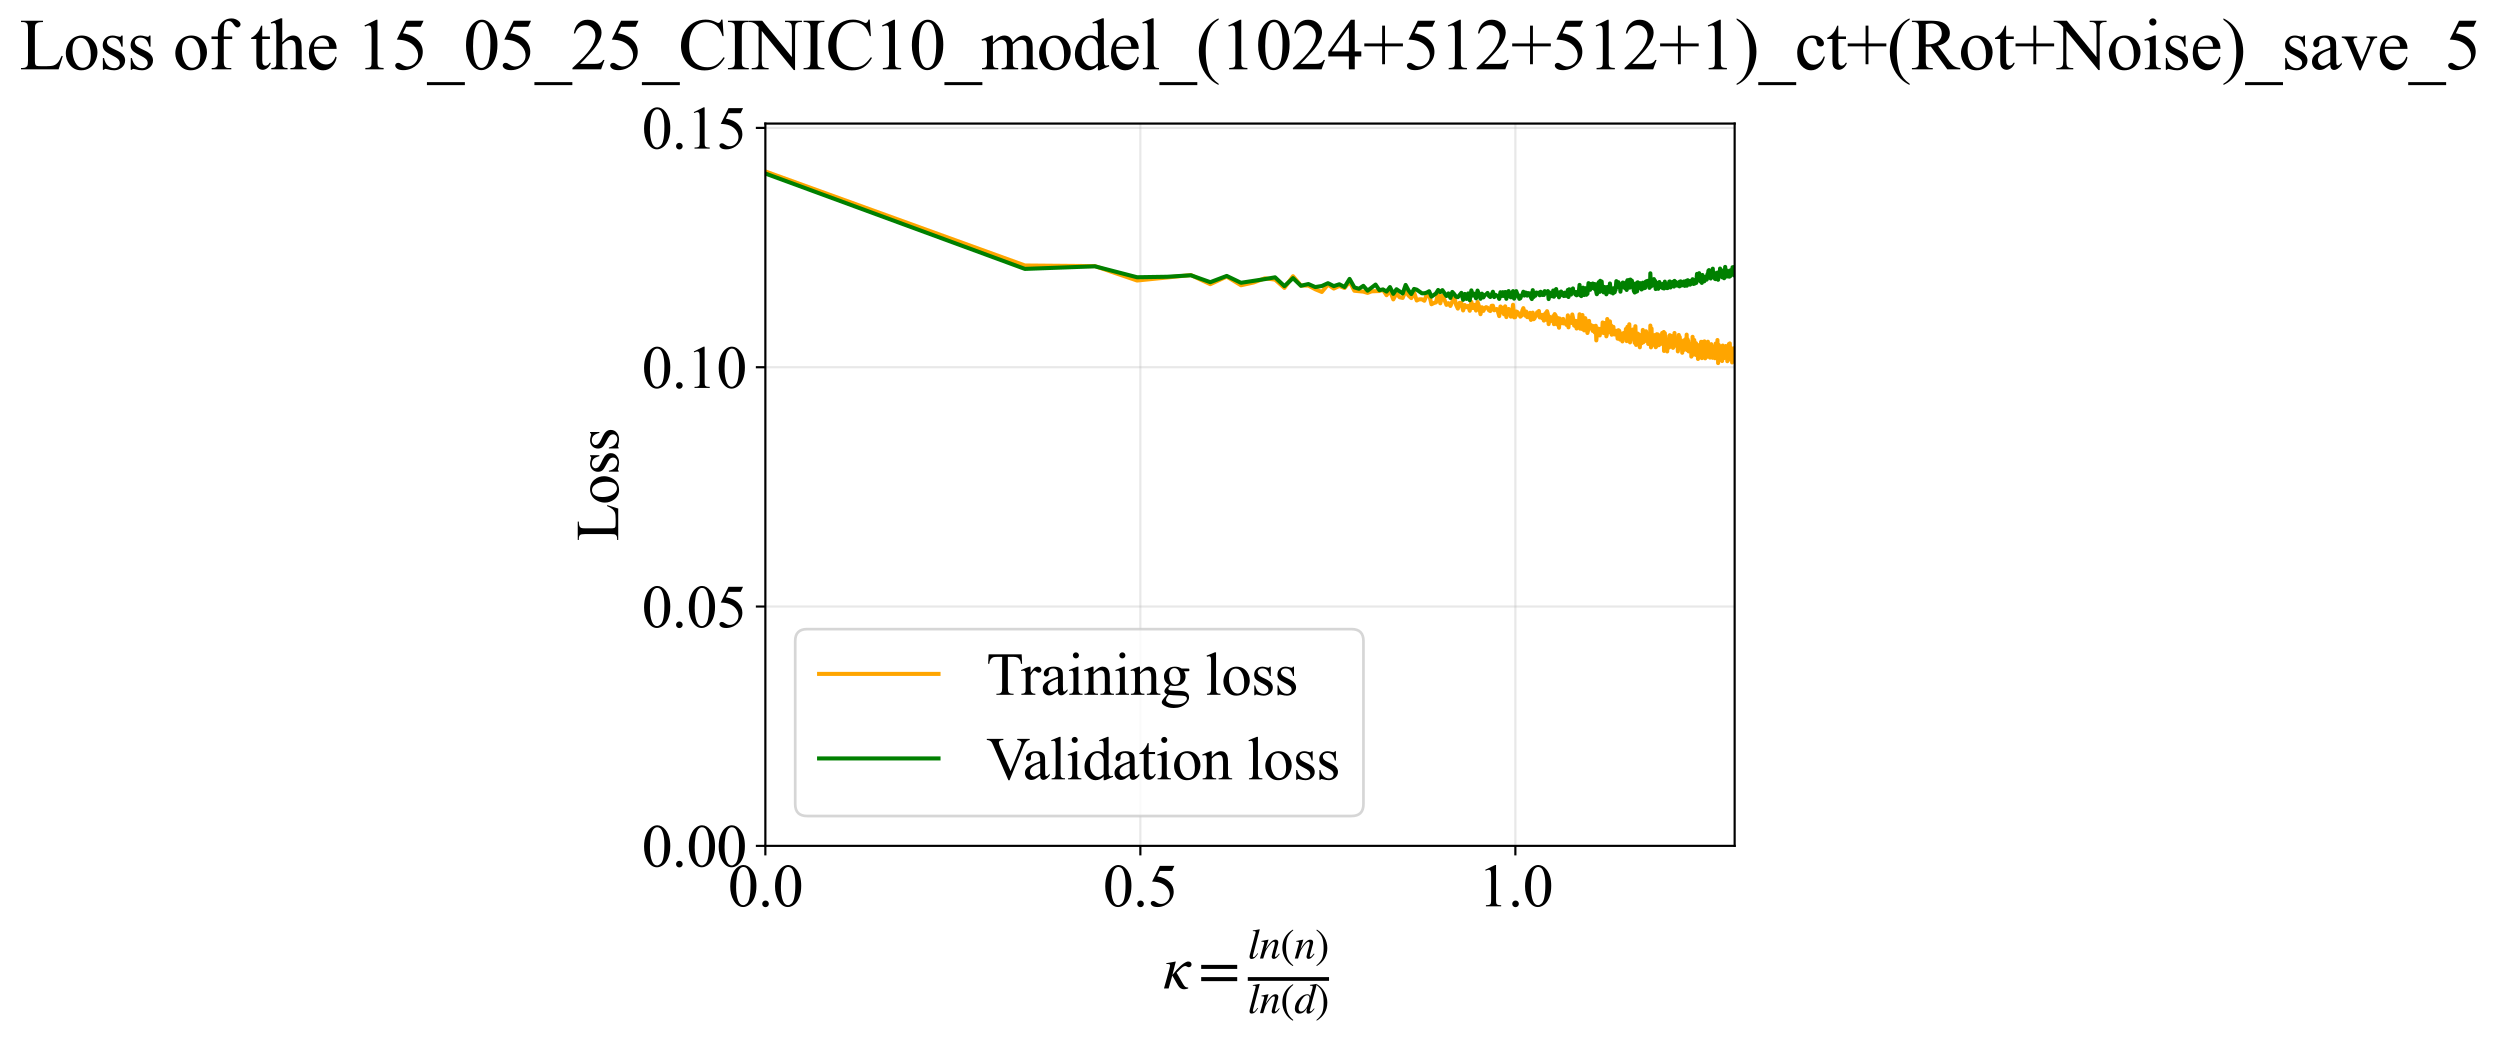 <?xml version="1.0" encoding="utf-8" standalone="no"?>
<!DOCTYPE svg PUBLIC "-//W3C//DTD SVG 1.1//EN"
  "http://www.w3.org/Graphics/SVG/1.1/DTD/svg11.dtd">
<svg xmlns:xlink="http://www.w3.org/1999/xlink" width="921.075pt" height="383.266pt" viewBox="0 0 921.075 383.266" xmlns="http://www.w3.org/2000/svg" version="1.1">
 <defs>
  <style type="text/css">*{stroke-linejoin: round; stroke-linecap: butt}</style>
 </defs>
 <g id="figure_1">
  <g id="patch_1">
   <path d="M 0 383.266 
L 921.075 383.266 
L 921.075 0 
L 0 0 
z
" style="fill: #ffffff"/>
  </g>
  <g id="axes_1">
   <g id="patch_2">
    <path d="M 281.978 311.644 
L 639.097 311.644 
L 639.097 45.532 
L 281.978 45.532 
z
" style="fill: #ffffff"/>
   </g>
   <g id="matplotlib.axis_1">
    <g id="xtick_1">
     <g id="line2d_1">
      <path d="M 281.978 311.644 
L 281.978 45.532 
" clip-path="url(#p8c41b20740)" style="fill: none; stroke: #b0b0b0; stroke-opacity: 0.3; stroke-width: 0.8; stroke-linecap: square"/>
     </g>
     <g id="line2d_2">
      <defs>
       <path id="mf46ee78bbe" d="M 0 0 
L 0 3.5 
" style="stroke: #000000; stroke-width: 0.8"/>
      </defs>
      <g>
       <use xlink:href="#mf46ee78bbe" x="281.978" y="311.644" style="stroke: #000000; stroke-width: 0.8"/>
      </g>
     </g>
     <g id="text_1">
      <!-- 0.0 -->
      <g transform="translate(268.228 333.92) scale(0.22 -0.22)">
       <defs>
        <path id="TimesNewRomanPSMT-30" d="M 231 2094 
Q 231 2819 450 3342 
Q 669 3866 1031 4122 
Q 1313 4325 1613 4325 
Q 2100 4325 2488 3828 
Q 2972 3213 2972 2159 
Q 2972 1422 2759 906 
Q 2547 391 2217 158 
Q 1888 -75 1581 -75 
Q 975 -75 572 641 
Q 231 1244 231 2094 
z
M 844 2016 
Q 844 1141 1059 588 
Q 1238 122 1591 122 
Q 1759 122 1940 273 
Q 2122 425 2216 781 
Q 2359 1319 2359 2297 
Q 2359 3022 2209 3506 
Q 2097 3866 1919 4016 
Q 1791 4119 1609 4119 
Q 1397 4119 1231 3928 
Q 1006 3669 925 3112 
Q 844 2556 844 2016 
z
" transform="scale(0.016)"/>
        <path id="TimesNewRomanPSMT-2e" d="M 800 606 
Q 947 606 1047 504 
Q 1147 403 1147 259 
Q 1147 116 1045 14 
Q 944 -88 800 -88 
Q 656 -88 554 14 
Q 453 116 453 259 
Q 453 406 554 506 
Q 656 606 800 606 
z
" transform="scale(0.016)"/>
       </defs>
       <use xlink:href="#TimesNewRomanPSMT-30"/>
       <use xlink:href="#TimesNewRomanPSMT-2e" transform="translate(50 0)"/>
       <use xlink:href="#TimesNewRomanPSMT-30" transform="translate(75 0)"/>
      </g>
     </g>
    </g>
    <g id="xtick_2">
     <g id="line2d_3">
      <path d="M 420.142 311.644 
L 420.142 45.532 
" clip-path="url(#p8c41b20740)" style="fill: none; stroke: #b0b0b0; stroke-opacity: 0.3; stroke-width: 0.8; stroke-linecap: square"/>
     </g>
     <g id="line2d_4">
      <g>
       <use xlink:href="#mf46ee78bbe" x="420.142" y="311.644" style="stroke: #000000; stroke-width: 0.8"/>
      </g>
     </g>
     <g id="text_2">
      <!-- 0.5 -->
      <g transform="translate(406.392 333.92) scale(0.22 -0.22)">
       <defs>
        <path id="TimesNewRomanPSMT-35" d="M 2778 4238 
L 2534 3706 
L 1259 3706 
L 981 3138 
Q 1809 3016 2294 2522 
Q 2709 2097 2709 1522 
Q 2709 1188 2573 903 
Q 2438 619 2231 419 
Q 2025 219 1772 97 
Q 1413 -75 1034 -75 
Q 653 -75 479 54 
Q 306 184 306 341 
Q 306 428 378 495 
Q 450 563 559 563 
Q 641 563 702 538 
Q 763 513 909 409 
Q 1144 247 1384 247 
Q 1750 247 2026 523 
Q 2303 800 2303 1197 
Q 2303 1581 2056 1914 
Q 1809 2247 1375 2428 
Q 1034 2569 447 2591 
L 1259 4238 
L 2778 4238 
z
" transform="scale(0.016)"/>
       </defs>
       <use xlink:href="#TimesNewRomanPSMT-30"/>
       <use xlink:href="#TimesNewRomanPSMT-2e" transform="translate(50 0)"/>
       <use xlink:href="#TimesNewRomanPSMT-35" transform="translate(75 0)"/>
      </g>
     </g>
    </g>
    <g id="xtick_3">
     <g id="line2d_5">
      <path d="M 558.307 311.644 
L 558.307 45.532 
" clip-path="url(#p8c41b20740)" style="fill: none; stroke: #b0b0b0; stroke-opacity: 0.3; stroke-width: 0.8; stroke-linecap: square"/>
     </g>
     <g id="line2d_6">
      <g>
       <use xlink:href="#mf46ee78bbe" x="558.307" y="311.644" style="stroke: #000000; stroke-width: 0.8"/>
      </g>
     </g>
     <g id="text_3">
      <!-- 1.0 -->
      <g transform="translate(544.557 333.92) scale(0.22 -0.22)">
       <defs>
        <path id="TimesNewRomanPSMT-31" d="M 750 3822 
L 1781 4325 
L 1884 4325 
L 1884 747 
Q 1884 391 1914 303 
Q 1944 216 2037 169 
Q 2131 122 2419 116 
L 2419 0 
L 825 0 
L 825 116 
Q 1125 122 1212 167 
Q 1300 213 1334 289 
Q 1369 366 1369 747 
L 1369 3034 
Q 1369 3497 1338 3628 
Q 1316 3728 1258 3775 
Q 1200 3822 1119 3822 
Q 1003 3822 797 3725 
L 750 3822 
z
" transform="scale(0.016)"/>
       </defs>
       <use xlink:href="#TimesNewRomanPSMT-31"/>
       <use xlink:href="#TimesNewRomanPSMT-2e" transform="translate(50 0)"/>
       <use xlink:href="#TimesNewRomanPSMT-30" transform="translate(75 0)"/>
      </g>
     </g>
    </g>
    <g id="text_4">
     <!-- $\kappa  = \frac{ln(n)}{ln(d)}$ -->
     <g transform="translate(428.527 364.186) scale(0.22 -0.22)">
      <defs>
       <path id="STIXGeneral-Italic-3ba" d="M 979 1440 
L 998 1446 
Q 1850 2541 2464 2790 
Q 2547 2822 2630 2822 
Q 2797 2822 2886 2736 
Q 2976 2650 2976 2522 
Q 2976 2387 2893 2307 
Q 2810 2227 2682 2227 
Q 2605 2227 2502 2288 
Q 2400 2349 2336 2349 
Q 2170 2349 1990 2205 
Q 1811 2061 1414 1645 
L 2042 544 
Q 2202 262 2310 182 
Q 2419 102 2624 102 
L 2624 0 
Q 2374 -83 2182 -83 
Q 1786 -83 1555 326 
L 960 1350 
L 576 0 
L 90 0 
L 640 1978 
Q 730 2317 730 2406 
Q 730 2560 518 2560 
L 339 2560 
L 339 2650 
Q 678 2694 1306 2822 
L 1325 2803 
L 979 1440 
z
" transform="scale(0.016)"/>
       <path id="STIXGeneral-Regular-3d" d="M 4077 2048 
L 307 2048 
L 307 2470 
L 4077 2470 
L 4077 2048 
z
M 4077 768 
L 307 768 
L 307 1190 
L 4077 1190 
L 4077 768 
z
" transform="scale(0.016)"/>
       <path id="STIXGeneral-Italic-6c" d="M 1786 4339 
L 806 595 
Q 755 410 755 320 
Q 755 205 864 205 
Q 1037 205 1293 570 
L 1453 794 
L 1542 730 
Q 1254 275 1046 102 
Q 838 -70 576 -70 
Q 262 -70 262 288 
Q 262 397 288 480 
L 1165 3834 
Q 1184 3898 1184 3955 
Q 1184 4096 870 4096 
L 755 4096 
L 755 4198 
Q 1203 4250 1747 4371 
L 1786 4339 
z
" transform="scale(0.016)"/>
       <path id="STIXGeneral-Italic-6e" d="M 2944 749 
L 3034 666 
Q 2707 218 2534 80 
Q 2362 -58 2138 -58 
Q 2010 -58 1923 28 
Q 1837 115 1837 288 
Q 1837 390 1939 768 
L 2221 1805 
Q 2310 2150 2310 2310 
Q 2310 2496 2157 2496 
Q 1971 2496 1750 2275 
Q 1530 2054 1210 1587 
Q 998 1274 899 1024 
Q 800 774 570 0 
L 90 0 
L 704 2240 
Q 717 2304 717 2349 
Q 717 2445 630 2480 
Q 544 2515 301 2522 
L 301 2624 
Q 550 2675 857 2729 
Q 1165 2784 1338 2822 
L 1363 2810 
L 934 1414 
Q 1408 2170 1753 2496 
Q 2099 2822 2413 2822 
Q 2611 2822 2720 2716 
Q 2829 2611 2829 2432 
Q 2829 2272 2765 2048 
L 2406 749 
Q 2317 429 2317 358 
Q 2317 243 2419 243 
Q 2541 243 2810 582 
Q 2854 634 2944 749 
z
" transform="scale(0.016)"/>
       <path id="STIXGeneral-Regular-28" d="M 1946 -1030 
L 1869 -1133 
Q 1126 -710 716 32 
Q 307 774 307 1613 
Q 307 3386 1888 4326 
L 1946 4224 
Q 1293 3667 1075 3126 
Q 858 2586 858 1632 
Q 858 685 1082 96 
Q 1306 -493 1946 -1030 
z
" transform="scale(0.016)"/>
       <path id="STIXGeneral-Regular-29" d="M 186 4224 
L 262 4326 
Q 992 3891 1408 3148 
Q 1824 2406 1824 1581 
Q 1824 -166 243 -1133 
L 186 -1030 
Q 845 -486 1059 54 
Q 1274 595 1274 1562 
Q 1274 2534 1059 3120 
Q 845 3706 186 4224 
z
" transform="scale(0.016)"/>
       <path id="STIXGeneral-Italic-64" d="M 3334 4371 
L 3373 4333 
L 3123 3360 
L 2739 1958 
Q 2323 429 2323 384 
Q 2323 256 2438 256 
Q 2522 256 2614 336 
Q 2707 416 2963 710 
L 3040 646 
Q 2547 -83 2099 -83 
Q 1978 -83 1907 -6 
Q 1837 70 1837 205 
Q 1837 397 1920 774 
Q 1645 307 1379 118 
Q 1114 -70 781 -70 
Q 461 -70 278 125 
Q 96 320 96 678 
Q 96 1440 713 2131 
Q 1331 2822 1965 2822 
Q 2163 2822 2256 2732 
Q 2349 2643 2381 2451 
L 2387 2451 
L 2675 3494 
Q 2765 3808 2765 3949 
Q 2765 4051 2694 4076 
Q 2624 4102 2355 4115 
L 2355 4224 
Q 2848 4269 3334 4371 
z
M 2278 2310 
Q 2278 2477 2185 2576 
Q 2093 2675 1978 2675 
Q 1677 2675 1395 2381 
Q 1075 2042 864 1571 
Q 653 1101 653 704 
Q 653 486 752 361 
Q 851 237 1024 237 
Q 1312 237 1606 550 
Q 1901 864 2089 1350 
Q 2278 1837 2278 2310 
z
" transform="scale(0.016)"/>
      </defs>
      <use xlink:href="#STIXGeneral-Italic-3ba" transform="translate(0 0.003)"/>
      <use xlink:href="#STIXGeneral-Regular-3d" transform="translate(58.84 0.003)"/>
      <use xlink:href="#STIXGeneral-Italic-6c" transform="translate(141.78 50.192) scale(0.7)"/>
      <use xlink:href="#STIXGeneral-Italic-6e" transform="translate(161.24 50.192) scale(0.7)"/>
      <use xlink:href="#STIXGeneral-Regular-28" transform="translate(196.24 50.192) scale(0.7)"/>
      <use xlink:href="#STIXGeneral-Italic-6e" transform="translate(219.55 50.192) scale(0.7)"/>
      <use xlink:href="#STIXGeneral-Regular-29" transform="translate(254.55 50.192) scale(0.7)"/>
      <use xlink:href="#STIXGeneral-Italic-6c" transform="translate(141.78 -41.258) scale(0.7)"/>
      <use xlink:href="#STIXGeneral-Italic-6e" transform="translate(161.24 -41.258) scale(0.7)"/>
      <use xlink:href="#STIXGeneral-Regular-28" transform="translate(196.24 -41.258) scale(0.7)"/>
      <use xlink:href="#STIXGeneral-Italic-64" transform="translate(219.55 -41.258) scale(0.7)"/>
      <use xlink:href="#STIXGeneral-Regular-29" transform="translate(254.55 -41.258) scale(0.7)"/>
      <path d="M 141.78 12.8 
L 141.78 19.05 
L 277.86 19.05 
L 277.86 12.8 
L 141.78 12.8 
z
"/>
     </g>
    </g>
   </g>
   <g id="matplotlib.axis_2">
    <g id="ytick_1">
     <g id="line2d_7">
      <path d="M 281.978 311.644 
L 639.097 311.644 
" clip-path="url(#p8c41b20740)" style="fill: none; stroke: #b0b0b0; stroke-opacity: 0.3; stroke-width: 0.8; stroke-linecap: square"/>
     </g>
     <g id="line2d_8">
      <defs>
       <path id="m750716fde3" d="M 0 0 
L -3.5 0 
" style="stroke: #000000; stroke-width: 0.8"/>
      </defs>
      <g>
       <use xlink:href="#m750716fde3" x="281.978" y="311.644" style="stroke: #000000; stroke-width: 0.8"/>
      </g>
     </g>
     <g id="text_5">
      <!-- 0.00 -->
      <g transform="translate(236.477 319.282) scale(0.22 -0.22)">
       <use xlink:href="#TimesNewRomanPSMT-30"/>
       <use xlink:href="#TimesNewRomanPSMT-2e" transform="translate(50 0)"/>
       <use xlink:href="#TimesNewRomanPSMT-30" transform="translate(75 0)"/>
       <use xlink:href="#TimesNewRomanPSMT-30" transform="translate(125 0)"/>
      </g>
     </g>
    </g>
    <g id="ytick_2">
     <g id="line2d_9">
      <path d="M 281.978 223.47 
L 639.097 223.47 
" clip-path="url(#p8c41b20740)" style="fill: none; stroke: #b0b0b0; stroke-opacity: 0.3; stroke-width: 0.8; stroke-linecap: square"/>
     </g>
     <g id="line2d_10">
      <g>
       <use xlink:href="#m750716fde3" x="281.978" y="223.47" style="stroke: #000000; stroke-width: 0.8"/>
      </g>
     </g>
     <g id="text_6">
      <!-- 0.05 -->
      <g transform="translate(236.477 231.108) scale(0.22 -0.22)">
       <use xlink:href="#TimesNewRomanPSMT-30"/>
       <use xlink:href="#TimesNewRomanPSMT-2e" transform="translate(50 0)"/>
       <use xlink:href="#TimesNewRomanPSMT-30" transform="translate(75 0)"/>
       <use xlink:href="#TimesNewRomanPSMT-35" transform="translate(125 0)"/>
      </g>
     </g>
    </g>
    <g id="ytick_3">
     <g id="line2d_11">
      <path d="M 281.978 135.296 
L 639.097 135.296 
" clip-path="url(#p8c41b20740)" style="fill: none; stroke: #b0b0b0; stroke-opacity: 0.3; stroke-width: 0.8; stroke-linecap: square"/>
     </g>
     <g id="line2d_12">
      <g>
       <use xlink:href="#m750716fde3" x="281.978" y="135.296" style="stroke: #000000; stroke-width: 0.8"/>
      </g>
     </g>
     <g id="text_7">
      <!-- 0.10 -->
      <g transform="translate(236.477 142.935) scale(0.22 -0.22)">
       <use xlink:href="#TimesNewRomanPSMT-30"/>
       <use xlink:href="#TimesNewRomanPSMT-2e" transform="translate(50 0)"/>
       <use xlink:href="#TimesNewRomanPSMT-31" transform="translate(75 0)"/>
       <use xlink:href="#TimesNewRomanPSMT-30" transform="translate(125 0)"/>
      </g>
     </g>
    </g>
    <g id="ytick_4">
     <g id="line2d_13">
      <path d="M 281.978 47.123 
L 639.097 47.123 
" clip-path="url(#p8c41b20740)" style="fill: none; stroke: #b0b0b0; stroke-opacity: 0.3; stroke-width: 0.8; stroke-linecap: square"/>
     </g>
     <g id="line2d_14">
      <g>
       <use xlink:href="#m750716fde3" x="281.978" y="47.123" style="stroke: #000000; stroke-width: 0.8"/>
      </g>
     </g>
     <g id="text_8">
      <!-- 0.15 -->
      <g transform="translate(236.477 54.761) scale(0.22 -0.22)">
       <use xlink:href="#TimesNewRomanPSMT-30"/>
       <use xlink:href="#TimesNewRomanPSMT-2e" transform="translate(50 0)"/>
       <use xlink:href="#TimesNewRomanPSMT-31" transform="translate(75 0)"/>
       <use xlink:href="#TimesNewRomanPSMT-35" transform="translate(125 0)"/>
      </g>
     </g>
    </g>
    <g id="text_9">
     <!-- Loss -->
     <g transform="translate(227.772 199.369) rotate(-90) scale(0.22 -0.22)">
      <defs>
       <path id="TimesNewRomanPSMT-4c" d="M 3669 1172 
L 3772 1150 
L 3409 0 
L 128 0 
L 128 116 
L 288 116 
Q 556 116 672 291 
Q 738 391 738 753 
L 738 3488 
Q 738 3884 650 3984 
Q 528 4122 288 4122 
L 128 4122 
L 128 4238 
L 2047 4238 
L 2047 4122 
Q 1709 4125 1573 4059 
Q 1438 3994 1388 3894 
Q 1338 3794 1338 3416 
L 1338 753 
Q 1338 494 1388 397 
Q 1425 331 1503 300 
Q 1581 269 1991 269 
L 2300 269 
Q 2788 269 2984 341 
Q 3181 413 3343 595 
Q 3506 778 3669 1172 
z
" transform="scale(0.016)"/>
       <path id="TimesNewRomanPSMT-6f" d="M 1600 2947 
Q 2250 2947 2644 2453 
Q 2978 2031 2978 1484 
Q 2978 1100 2793 706 
Q 2609 313 2286 112 
Q 1963 -88 1566 -88 
Q 919 -88 538 428 
Q 216 863 216 1403 
Q 216 1797 411 2186 
Q 606 2575 925 2761 
Q 1244 2947 1600 2947 
z
M 1503 2744 
Q 1338 2744 1170 2645 
Q 1003 2547 900 2300 
Q 797 2053 797 1666 
Q 797 1041 1045 587 
Q 1294 134 1700 134 
Q 2003 134 2200 384 
Q 2397 634 2397 1244 
Q 2397 2006 2069 2444 
Q 1847 2744 1503 2744 
z
" transform="scale(0.016)"/>
       <path id="TimesNewRomanPSMT-73" d="M 2050 2947 
L 2050 1972 
L 1947 1972 
Q 1828 2431 1642 2597 
Q 1456 2763 1169 2763 
Q 950 2763 815 2647 
Q 681 2531 681 2391 
Q 681 2216 781 2091 
Q 878 1963 1175 1819 
L 1631 1597 
Q 2266 1288 2266 781 
Q 2266 391 1970 151 
Q 1675 -88 1309 -88 
Q 1047 -88 709 6 
Q 606 38 541 38 
Q 469 38 428 -44 
L 325 -44 
L 325 978 
L 428 978 
Q 516 541 762 319 
Q 1009 97 1316 97 
Q 1531 97 1667 223 
Q 1803 350 1803 528 
Q 1803 744 1651 891 
Q 1500 1038 1047 1263 
Q 594 1488 453 1669 
Q 313 1847 313 2119 
Q 313 2472 555 2709 
Q 797 2947 1181 2947 
Q 1350 2947 1591 2875 
Q 1750 2828 1803 2828 
Q 1853 2828 1881 2850 
Q 1909 2872 1947 2947 
L 2050 2947 
z
" transform="scale(0.016)"/>
      </defs>
      <use xlink:href="#TimesNewRomanPSMT-4c"/>
      <use xlink:href="#TimesNewRomanPSMT-6f" transform="translate(61.084 0)"/>
      <use xlink:href="#TimesNewRomanPSMT-73" transform="translate(111.084 0)"/>
      <use xlink:href="#TimesNewRomanPSMT-73" transform="translate(150 0)"/>
     </g>
    </g>
   </g>
   <g id="line2d_15">
    <path d="M 281.978 63.166 
L 377.614 97.812 
L 403.394 98.046 
L 418.921 103.349 
L 438.769 101.341 
L 445.907 104.704 
L 451.959 101.888 
L 457.212 105.098 
L 461.853 104.078 
L 466.009 102.541 
L 469.773 103.011 
L 473.212 106.071 
L 476.378 101.773 
L 479.31 105.222 
L 482.042 105.201 
L 484.598 106.576 
L 487.001 107.568 
L 489.266 104.848 
L 491.41 106.308 
L 493.445 105.361 
L 495.38 106.095 
L 497.226 103.774 
L 498.991 107.125 
L 502.301 107.438 
L 503.858 107.911 
L 505.357 107.323 
L 508.196 107.226 
L 509.543 106.76 
L 510.846 108.761 
L 512.107 107.067 
L 513.33 110.306 
L 514.517 108.071 
L 515.669 109.524 
L 516.789 109.758 
L 517.878 107.117 
L 518.939 108.867 
L 519.972 109.827 
L 520.978 107.673 
L 521.96 110.711 
L 522.919 110.261 
L 523.855 110.265 
L 524.769 110.805 
L 525.663 108.598 
L 526.537 108.481 
L 527.393 112.098 
L 528.23 111.664 
L 529.051 111.422 
L 529.854 107.926 
L 530.642 111.746 
L 531.415 108.897 
L 532.173 110.436 
L 532.917 112.325 
L 533.647 111.691 
L 534.364 112.72 
L 535.068 111.104 
L 535.76 109.124 
L 536.441 112.249 
L 537.11 113.697 
L 537.767 111.57 
L 538.415 111.644 
L 539.051 114.379 
L 539.678 112.382 
L 540.295 113.172 
L 540.903 112.673 
L 541.502 114.492 
L 542.092 111.197 
L 542.673 113.517 
L 543.245 112.316 
L 543.81 114.42 
L 544.367 111.242 
L 544.916 112.832 
L 545.458 115.756 
L 545.992 113.201 
L 546.519 114.539 
L 547.04 113.466 
L 547.554 113.155 
L 548.061 113.383 
L 548.562 114.325 
L 549.056 114.601 
L 549.545 112.673 
L 550.028 112.619 
L 550.504 114.321 
L 550.976 113.995 
L 551.441 113.852 
L 551.902 114.863 
L 552.357 116.461 
L 552.807 112.919 
L 553.252 115.088 
L 553.692 113.376 
L 554.127 115.806 
L 554.557 112.856 
L 554.983 116.826 
L 555.405 114.155 
L 555.822 113.833 
L 556.643 116.662 
L 557.047 115.256 
L 557.448 112.278 
L 557.844 116.922 
L 558.236 116.85 
L 558.625 114.764 
L 559.01 114.932 
L 559.391 115.947 
L 559.768 115.482 
L 560.142 116.668 
L 560.513 116.328 
L 560.88 114.386 
L 561.244 113.524 
L 561.961 116.295 
L 562.315 114.798 
L 562.666 116.845 
L 563.014 116.035 
L 563.359 116.942 
L 563.701 115.253 
L 564.04 117.862 
L 564.376 117.326 
L 564.709 115.186 
L 565.04 117.607 
L 565.368 117.293 
L 565.693 116.47 
L 566.016 116.274 
L 566.335 115.047 
L 566.653 116.237 
L 566.968 114.566 
L 567.28 116.946 
L 567.59 116.001 
L 567.898 116.042 
L 568.203 117.263 
L 568.506 116.003 
L 568.807 118.112 
L 569.401 115.384 
L 569.695 117.827 
L 569.987 114.652 
L 570.277 115.732 
L 570.564 119.413 
L 570.85 116.659 
L 571.134 118.41 
L 571.695 117.501 
L 571.972 118.05 
L 572.248 116.457 
L 572.522 119.433 
L 572.794 115.721 
L 573.064 116.112 
L 573.332 116.77 
L 573.599 119.528 
L 574.126 117.217 
L 574.387 120.743 
L 574.647 117.356 
L 574.905 119.175 
L 575.416 117.7 
L 575.669 119.083 
L 575.92 117.501 
L 576.17 119.168 
L 576.418 118.649 
L 576.665 118.509 
L 577.154 119.706 
L 577.396 119.079 
L 577.637 116.189 
L 577.876 120.603 
L 578.114 116.956 
L 578.35 118.488 
L 578.585 117.026 
L 578.819 118.932 
L 579.051 118.992 
L 579.282 115.861 
L 579.74 118.113 
L 579.967 119.959 
L 580.193 119.07 
L 580.417 120.216 
L 580.641 118.251 
L 580.863 121.037 
L 581.083 119.105 
L 581.303 119.802 
L 581.521 119.811 
L 581.738 118.714 
L 581.954 115.791 
L 582.169 121.092 
L 582.383 118.028 
L 582.595 120.977 
L 582.807 121.183 
L 583.017 116.058 
L 583.641 121.727 
L 583.847 120.896 
L 584.052 117.209 
L 584.256 118.119 
L 584.458 121.366 
L 584.66 121.551 
L 584.861 122.689 
L 585.259 121.035 
L 585.457 118.223 
L 585.654 120.549 
L 585.85 121.04 
L 586.238 119.802 
L 586.431 120.137 
L 586.623 120.807 
L 586.815 121.913 
L 587.005 121.717 
L 587.194 120.13 
L 587.382 120.598 
L 587.57 122.492 
L 587.757 122.286 
L 587.942 120.028 
L 588.127 125.413 
L 588.495 121.784 
L 588.677 121.191 
L 588.858 121.07 
L 589.039 121.434 
L 589.219 121.379 
L 589.398 123.576 
L 589.576 121.208 
L 589.931 122.579 
L 590.107 121.497 
L 590.282 121.89 
L 590.456 118.805 
L 590.803 122.719 
L 590.975 119.784 
L 591.146 119.006 
L 591.317 121.641 
L 591.487 119.802 
L 591.656 120.14 
L 591.824 123.916 
L 591.992 123.352 
L 592.159 117.537 
L 592.326 122.531 
L 592.491 120.19 
L 592.656 122.001 
L 592.821 122.196 
L 592.984 119.298 
L 593.147 118.405 
L 593.471 122.601 
L 593.632 119.951 
L 593.793 123.317 
L 593.952 121.582 
L 594.27 123.181 
L 594.428 120.422 
L 594.585 122.502 
L 594.742 122.33 
L 594.898 123.216 
L 595.053 123.111 
L 595.208 122.206 
L 595.362 122.891 
L 595.515 121.878 
L 595.668 122.222 
L 595.973 124.781 
L 596.124 123.744 
L 596.275 121.646 
L 596.425 124.318 
L 596.574 121.874 
L 596.872 125.115 
L 597.019 124.949 
L 597.167 124.416 
L 597.314 122.89 
L 597.46 122.958 
L 597.751 125.784 
L 597.895 123.073 
L 598.039 123.787 
L 598.183 122.68 
L 598.326 124.516 
L 598.469 124.291 
L 598.611 123.48 
L 598.752 124.554 
L 599.034 121.202 
L 599.174 121.184 
L 599.314 125.669 
L 599.591 120.407 
L 599.73 124.375 
L 599.867 123.408 
L 600.004 124.729 
L 600.277 119.465 
L 600.548 126.142 
L 600.818 123.899 
L 600.952 123.872 
L 601.085 124.732 
L 601.218 121.62 
L 601.483 124.527 
L 601.615 121.402 
L 601.877 123.585 
L 602.137 125.376 
L 602.267 126.328 
L 602.525 120.183 
L 602.781 127.086 
L 603.036 122.856 
L 603.163 126.957 
L 603.415 122.911 
L 603.54 123.019 
L 603.666 126.203 
L 603.915 124.941 
L 604.039 123.391 
L 604.162 127.951 
L 604.408 123.49 
L 604.896 126.433 
L 605.017 125.31 
L 605.137 125.804 
L 605.257 121.555 
L 605.377 122.592 
L 605.497 126.079 
L 605.616 124.531 
L 605.735 124.52 
L 605.853 125.037 
L 605.971 124.537 
L 606.206 123.478 
L 606.323 124.098 
L 606.44 122.043 
L 606.557 125.611 
L 606.673 124.976 
L 606.788 123.265 
L 606.904 125.603 
L 607.133 122.902 
L 607.248 126.726 
L 607.362 123.022 
L 607.475 126.478 
L 607.589 125.528 
L 607.702 126.586 
L 607.815 126.049 
L 607.927 126.378 
L 608.039 119.946 
L 608.262 127.974 
L 608.484 121.042 
L 608.595 126.397 
L 608.705 125.807 
L 608.815 126.971 
L 609.034 124.94 
L 609.252 127.053 
L 609.36 124.575 
L 609.469 125.356 
L 609.576 123.461 
L 609.684 127.286 
L 609.791 124.771 
L 609.898 125.123 
L 610.005 127.924 
L 610.111 127.828 
L 610.218 124.104 
L 610.323 125.04 
L 610.429 123.117 
L 610.534 123.187 
L 610.639 123.323 
L 610.744 124.584 
L 610.849 123.236 
L 611.057 126.387 
L 611.16 127.19 
L 611.367 124.411 
L 611.47 126.192 
L 611.572 125.758 
L 611.675 126.841 
L 611.777 123.657 
L 612.081 126.098 
L 612.182 123.57 
L 612.283 124.406 
L 612.384 122.668 
L 612.584 125.903 
L 612.684 123.401 
L 612.783 123.703 
L 612.981 122.314 
L 613.08 129.299 
L 613.375 122.756 
L 613.57 126.817 
L 613.668 124.871 
L 613.765 125.51 
L 613.862 127.659 
L 613.958 127.034 
L 614.055 127.508 
L 614.151 126.15 
L 614.247 129.482 
L 614.343 126.595 
L 614.438 128.413 
L 614.628 126.691 
L 614.723 127.184 
L 614.818 125.742 
L 614.912 128.023 
L 615.006 123.752 
L 615.1 126.652 
L 615.194 123.49 
L 615.473 127.737 
L 615.566 123.685 
L 615.751 127.346 
L 615.843 124.661 
L 615.935 125.503 
L 616.027 125.147 
L 616.118 126.956 
L 616.301 125.799 
L 616.392 128.162 
L 616.482 124.213 
L 616.573 125.174 
L 616.663 123.598 
L 616.753 127.482 
L 616.843 127.256 
L 616.933 122.688 
L 617.022 125.594 
L 617.111 124.933 
L 617.201 124.982 
L 617.289 125.463 
L 617.378 124.661 
L 617.467 127.166 
L 617.555 127.105 
L 617.643 126.182 
L 617.731 126.929 
L 617.818 126.459 
L 617.993 127.867 
L 618.08 126.757 
L 618.167 129.458 
L 618.254 128.498 
L 618.513 123.408 
L 618.599 128.172 
L 618.685 125.061 
L 618.771 127.612 
L 618.856 124.149 
L 618.941 125.16 
L 619.111 127.16 
L 619.196 126.563 
L 619.281 127.646 
L 619.365 127.112 
L 619.449 128.018 
L 619.617 126.608 
L 619.784 129.97 
L 619.867 127.762 
L 619.95 128.071 
L 620.033 128.715 
L 620.116 128.443 
L 620.199 129.054 
L 620.363 125.388 
L 620.446 125.462 
L 620.527 126.048 
L 620.609 127.743 
L 620.691 127.215 
L 620.772 126.822 
L 620.935 127.8 
L 621.177 124.735 
L 621.338 127.125 
L 621.418 123.284 
L 621.498 128.961 
L 621.577 125.236 
L 621.657 128.479 
L 621.737 124.946 
L 621.816 125.709 
L 621.974 125.516 
L 622.132 129.456 
L 622.367 126.526 
L 622.601 127.441 
L 622.678 128.775 
L 622.756 126.74 
L 622.833 126.866 
L 622.987 127.918 
L 623.064 128.243 
L 623.141 131.38 
L 623.294 126.513 
L 623.37 128.675 
L 623.446 127.065 
L 623.522 128.659 
L 623.598 124.096 
L 623.749 129.852 
L 623.9 127.117 
L 623.975 130.665 
L 624.05 128.182 
L 624.125 129.909 
L 624.2 125.274 
L 624.274 125.831 
L 624.349 130.328 
L 624.497 127.335 
L 624.571 127.366 
L 624.719 129.874 
L 624.866 126.454 
L 624.939 130.818 
L 625.012 129.139 
L 625.158 129.793 
L 625.231 127.361 
L 625.376 129.821 
L 625.449 127.253 
L 625.593 132.254 
L 625.665 127.172 
L 625.737 128.937 
L 625.809 130.085 
L 625.88 127.766 
L 625.952 130.365 
L 626.023 129.08 
L 626.095 128.582 
L 626.166 131.272 
L 626.378 128.342 
L 626.449 130.648 
L 626.59 127.211 
L 626.66 127.497 
L 626.73 125.937 
L 626.8 127.661 
L 626.87 127.218 
L 626.94 126.038 
L 627.009 131.946 
L 627.079 127.219 
L 627.148 129.601 
L 627.217 125.981 
L 627.287 126.315 
L 627.493 128.525 
L 627.63 127.134 
L 627.767 129.59 
L 627.835 128.815 
L 627.904 129.253 
L 627.971 125.771 
L 628.039 129.019 
L 628.107 127.939 
L 628.242 132.022 
L 628.377 127.984 
L 628.444 130.283 
L 628.511 127.337 
L 628.578 128.998 
L 628.645 126.61 
L 628.711 126.956 
L 628.911 129.488 
L 628.977 129.127 
L 629.043 131.42 
L 629.109 131.015 
L 629.175 130.257 
L 629.241 125.899 
L 629.307 128.507 
L 629.373 127.564 
L 629.438 129.366 
L 629.503 127.192 
L 629.569 130.018 
L 629.634 129.353 
L 629.699 127.992 
L 629.829 130.627 
L 629.894 129.694 
L 629.958 130.272 
L 630.023 131.75 
L 630.152 127.742 
L 630.216 128.438 
L 630.28 129.72 
L 630.344 128.286 
L 630.408 130.027 
L 630.472 126.797 
L 630.535 130.417 
L 630.599 128.4 
L 630.663 127.339 
L 630.726 130.5 
L 630.789 130.337 
L 630.853 128.787 
L 630.916 129.334 
L 630.979 131.819 
L 631.042 129.522 
L 631.104 131.289 
L 631.167 129.974 
L 631.292 131.214 
L 631.417 128.984 
L 631.541 131.435 
L 631.665 128.65 
L 631.851 131.984 
L 631.974 130.481 
L 632.035 131.211 
L 632.096 126.577 
L 632.158 130.726 
L 632.219 129.537 
L 632.28 126.943 
L 632.462 130.558 
L 632.644 129.434 
L 632.704 129.506 
L 632.764 125.27 
L 632.824 130.68 
L 632.884 128.759 
L 632.944 128.953 
L 633.004 133.769 
L 633.183 128.397 
L 633.243 127.056 
L 633.48 130.328 
L 633.539 130.756 
L 633.598 132.085 
L 633.716 127.549 
L 633.775 128.634 
L 633.892 131.875 
L 634.067 128.685 
L 634.184 130.778 
L 634.242 130.696 
L 634.3 130.025 
L 634.358 127.859 
L 634.473 133.012 
L 634.531 130.725 
L 634.588 130.798 
L 634.646 129.984 
L 634.703 127.316 
L 634.761 129.561 
L 634.818 128.384 
L 634.875 128.481 
L 634.932 130.473 
L 634.989 129.576 
L 635.159 128.077 
L 635.216 131.929 
L 635.273 129.405 
L 635.329 131.782 
L 635.386 131.645 
L 635.554 128.611 
L 635.722 131.591 
L 635.778 131.278 
L 635.834 127.485 
L 635.89 130.834 
L 635.945 129.443 
L 636.112 131.406 
L 636.222 128.42 
L 636.388 133.089 
L 636.443 127.87 
L 636.498 131.386 
L 636.552 131.466 
L 636.662 129.378 
L 636.716 132.679 
L 636.771 132.078 
L 636.88 127.333 
L 636.934 131.226 
L 636.988 126.74 
L 637.042 129.75 
L 637.096 131.595 
L 637.15 130.631 
L 637.204 130.414 
L 637.312 126.522 
L 637.419 130.934 
L 637.472 130.834 
L 637.526 130.6 
L 637.633 128.107 
L 637.739 132.206 
L 637.792 131.954 
L 637.845 129.283 
L 637.898 131.171 
L 637.951 131.849 
L 638.004 130.592 
L 638.057 130.685 
L 638.109 130.835 
L 638.162 133.531 
L 638.215 131.907 
L 638.267 132.338 
L 638.319 128.477 
L 638.372 131.634 
L 638.424 130.89 
L 638.528 133.141 
L 638.632 129.995 
L 638.84 133.158 
L 638.892 128.291 
L 638.943 131.892 
L 639.097 128.475 
L 639.097 128.475 
" clip-path="url(#p8c41b20740)" style="fill: none; stroke: #ffa500; stroke-width: 1.5; stroke-linecap: square"/>
   </g>
   <g id="line2d_16">
    <path d="M 281.978 63.933 
L 377.614 99.071 
L 403.394 98.116 
L 418.921 102.145 
L 430.068 101.965 
L 438.769 101.423 
L 445.907 103.966 
L 451.959 101.662 
L 457.212 104.186 
L 466.009 102.834 
L 469.773 102.169 
L 473.212 105.419 
L 476.378 102.464 
L 479.31 105.286 
L 482.042 104.647 
L 484.598 105.765 
L 487.001 105.366 
L 489.266 104.334 
L 491.41 105.41 
L 493.445 104.738 
L 495.38 105.733 
L 497.226 102.762 
L 498.991 105.891 
L 500.68 106.392 
L 502.301 105.315 
L 503.858 107.094 
L 506.802 104.85 
L 508.196 106.905 
L 509.543 106.64 
L 510.846 107.426 
L 512.107 105.774 
L 513.33 108.263 
L 514.517 106.568 
L 516.789 108.114 
L 517.878 104.983 
L 518.939 106.989 
L 519.972 108.332 
L 520.978 106.455 
L 521.96 106.712 
L 523.855 108.055 
L 524.769 108.064 
L 525.663 107.801 
L 526.537 107.307 
L 527.393 109.295 
L 529.051 108.119 
L 529.854 106.836 
L 530.642 107.612 
L 531.415 106.896 
L 532.917 109.061 
L 533.647 108.101 
L 534.364 109.754 
L 535.068 107.559 
L 535.76 108.334 
L 536.441 109.295 
L 537.11 109.486 
L 538.415 107.894 
L 539.051 110.463 
L 539.678 108.3 
L 540.295 110.139 
L 540.903 108.107 
L 541.502 110.614 
L 542.092 106.99 
L 542.673 108.899 
L 543.245 108.212 
L 543.81 109.918 
L 544.367 107.058 
L 544.916 108.4 
L 545.458 110.079 
L 545.992 108.191 
L 546.519 109.569 
L 547.04 108.702 
L 547.554 108.445 
L 548.061 107.933 
L 548.562 109.049 
L 549.056 109.423 
L 549.545 108.588 
L 550.028 107.492 
L 550.504 109.454 
L 550.976 108.614 
L 551.441 108.928 
L 551.902 109.09 
L 552.357 110.123 
L 552.807 107.668 
L 553.252 109.09 
L 553.692 107.64 
L 554.127 109.06 
L 554.557 107.587 
L 554.983 110.089 
L 555.405 107.602 
L 555.822 107.241 
L 556.235 109.194 
L 556.643 109.545 
L 557.047 108.181 
L 557.448 107.258 
L 557.844 110.031 
L 558.236 109.201 
L 558.625 107.262 
L 559.01 108.297 
L 559.391 108.816 
L 559.768 110.107 
L 560.142 109.883 
L 560.513 108.886 
L 560.88 108.589 
L 561.244 107.487 
L 561.604 108.896 
L 561.961 107.773 
L 562.315 107.86 
L 562.666 108.917 
L 563.014 107.981 
L 563.359 108.786 
L 563.701 108.066 
L 564.04 109.537 
L 564.376 110.179 
L 564.709 106.899 
L 565.04 109.417 
L 565.368 108.485 
L 565.693 108.937 
L 566.016 107.775 
L 566.653 107.969 
L 566.968 107.813 
L 567.28 108.792 
L 567.59 107.506 
L 567.898 107.71 
L 568.203 108.673 
L 568.506 108.317 
L 568.807 108.675 
L 569.105 107.261 
L 569.695 108.028 
L 569.987 107.519 
L 570.277 107.249 
L 570.564 110.186 
L 570.85 107.735 
L 571.134 109.216 
L 571.415 108.655 
L 571.695 108.511 
L 571.972 109.15 
L 572.248 107.033 
L 572.522 109.323 
L 572.794 107.258 
L 573.332 106.496 
L 573.599 108.658 
L 573.863 107.645 
L 574.126 108.058 
L 574.387 109.537 
L 574.647 107.7 
L 574.905 108.86 
L 575.161 107.406 
L 575.416 108.15 
L 575.669 107.984 
L 575.92 108.275 
L 576.17 109.078 
L 576.418 107.853 
L 576.665 107.822 
L 576.91 108.997 
L 577.154 108.866 
L 577.396 108.418 
L 577.637 106.824 
L 577.876 109.426 
L 578.114 106.583 
L 578.35 108.12 
L 578.585 106.718 
L 578.819 108.538 
L 579.512 106.275 
L 579.74 107.813 
L 580.193 107.659 
L 580.417 108.499 
L 580.641 107.575 
L 580.863 108.8 
L 581.083 108.117 
L 581.303 108.195 
L 581.738 107.015 
L 581.954 104.971 
L 582.169 108.791 
L 582.383 106.816 
L 582.595 109.1 
L 583.226 105.977 
L 583.641 108.704 
L 583.847 107.81 
L 584.052 106.175 
L 584.256 106.516 
L 584.458 108.607 
L 584.66 107.775 
L 584.861 108.265 
L 585.259 104.319 
L 585.457 105.574 
L 585.85 106.775 
L 586.045 104.622 
L 586.238 106.009 
L 586.431 104.649 
L 586.623 106.027 
L 586.815 104.458 
L 587.005 106.197 
L 587.194 105.061 
L 587.382 104.631 
L 587.57 106.476 
L 587.757 106.732 
L 587.942 104.728 
L 588.127 107.697 
L 588.311 108.397 
L 588.495 108.046 
L 589.039 103.957 
L 589.219 105.029 
L 589.398 107.524 
L 589.576 103.454 
L 589.754 105.392 
L 589.931 105.756 
L 590.107 103.734 
L 590.282 106.059 
L 590.456 106.098 
L 590.803 107.716 
L 590.975 107.185 
L 591.146 105.712 
L 591.317 107.14 
L 591.656 106.861 
L 591.824 108.429 
L 591.992 108.052 
L 592.159 105.74 
L 592.326 107.552 
L 592.491 106.142 
L 592.656 107.515 
L 592.821 107.375 
L 592.984 106.326 
L 593.147 104.448 
L 593.471 107.748 
L 593.632 106.217 
L 593.793 106.884 
L 593.952 106.918 
L 594.27 108.107 
L 594.428 106.198 
L 594.585 107.035 
L 594.742 106.507 
L 594.898 107.67 
L 595.053 106.893 
L 595.208 106.876 
L 595.515 103.585 
L 595.973 105.764 
L 596.124 105.176 
L 596.275 103.97 
L 596.425 104.604 
L 596.574 104.512 
L 596.723 105.866 
L 596.872 106.042 
L 597.019 107.468 
L 597.314 104.923 
L 597.46 104.744 
L 597.751 105.204 
L 597.895 104.09 
L 598.039 104.906 
L 598.183 104.996 
L 598.326 105.786 
L 598.611 105.984 
L 598.752 106.239 
L 599.034 104.666 
L 599.174 103.939 
L 599.314 106.827 
L 599.453 106.125 
L 599.591 103.239 
L 599.73 105.232 
L 599.867 104.034 
L 600.004 105.178 
L 600.141 104.92 
L 600.277 103.119 
L 600.413 105.985 
L 600.548 104.94 
L 600.683 103.003 
L 600.818 104.115 
L 600.952 103.84 
L 601.085 104.709 
L 601.218 103.388 
L 602.007 107.345 
L 602.137 106.673 
L 602.267 107.775 
L 602.525 104.492 
L 602.781 107.518 
L 603.036 105.951 
L 603.163 107.336 
L 603.289 104.043 
L 603.415 104.016 
L 603.666 105.7 
L 603.79 104.428 
L 603.915 104.634 
L 604.039 104.518 
L 604.162 106.107 
L 604.285 104.322 
L 604.531 105.21 
L 604.774 106.652 
L 604.896 105.105 
L 605.017 105.762 
L 605.257 104.143 
L 605.377 104.362 
L 605.497 106.257 
L 605.735 104.669 
L 605.853 104.993 
L 606.089 106.092 
L 606.206 105.406 
L 606.323 103.776 
L 606.44 103.765 
L 606.557 103.92 
L 606.673 103.576 
L 606.904 103.989 
L 607.133 103.457 
L 607.248 104.619 
L 607.362 103.54 
L 607.589 104.336 
L 607.702 106.052 
L 607.815 103.83 
L 607.927 104.9 
L 608.039 100.701 
L 608.262 105.554 
L 608.484 103.935 
L 608.705 105.216 
L 608.815 105.037 
L 608.925 103.807 
L 609.252 105.139 
L 609.36 102.826 
L 609.469 103.543 
L 609.576 103.332 
L 609.684 104.052 
L 609.791 103.484 
L 610.005 106.49 
L 610.111 106.144 
L 610.218 104.701 
L 610.323 105.319 
L 610.429 104.676 
L 610.534 105.59 
L 610.639 104.863 
L 610.744 105.77 
L 610.849 104.226 
L 610.953 106.407 
L 611.057 105.894 
L 611.16 106.077 
L 611.264 105.638 
L 611.367 103.911 
L 611.47 105.566 
L 611.572 105.453 
L 611.777 104.939 
L 611.878 105.15 
L 611.98 105.77 
L 612.081 105.699 
L 612.182 105.001 
L 612.283 105.171 
L 612.484 104.636 
L 612.584 106.164 
L 612.783 104.573 
L 612.981 104.82 
L 613.08 106.283 
L 613.179 106.021 
L 613.277 105.375 
L 613.375 103.763 
L 613.57 105.744 
L 613.668 105.461 
L 613.862 106.07 
L 613.958 104.703 
L 614.055 105.479 
L 614.151 105.256 
L 614.247 106.155 
L 614.343 104.687 
L 614.438 106.108 
L 614.533 104.973 
L 614.723 105.585 
L 614.818 105.237 
L 614.912 105.27 
L 615.006 103.757 
L 615.1 104.867 
L 615.194 103.69 
L 615.473 105.914 
L 615.566 104.958 
L 615.659 105.049 
L 615.751 105.529 
L 615.935 104.378 
L 616.027 105.023 
L 616.118 104.443 
L 616.21 104.593 
L 616.301 103.858 
L 616.482 104.692 
L 616.573 104.712 
L 616.663 103.821 
L 616.753 105.582 
L 616.843 105.395 
L 616.933 103.486 
L 617.022 104.644 
L 617.111 104.563 
L 617.201 104.152 
L 617.289 104.66 
L 617.378 103.853 
L 617.467 104.29 
L 617.555 104.268 
L 617.643 104.267 
L 617.731 104.932 
L 617.818 104.153 
L 617.906 105.231 
L 617.993 104.993 
L 618.08 104.508 
L 618.167 105.066 
L 618.254 104.972 
L 618.513 104.072 
L 618.771 105.51 
L 618.856 103.77 
L 618.941 103.8 
L 619.026 104.696 
L 619.196 103.655 
L 619.365 105.2 
L 619.449 105.009 
L 619.533 104.939 
L 619.617 105.163 
L 619.701 104.86 
L 619.784 105.018 
L 619.95 103.961 
L 620.033 104.518 
L 620.116 104.389 
L 620.199 104.539 
L 620.363 103.711 
L 620.446 104.95 
L 620.527 104.115 
L 620.609 104.182 
L 620.691 105.327 
L 620.854 103.977 
L 621.016 103.59 
L 621.096 104.713 
L 621.177 103.559 
L 621.257 103.743 
L 621.338 104.192 
L 621.418 103.413 
L 621.498 105.259 
L 621.577 103.425 
L 621.657 104.394 
L 621.737 104.021 
L 621.816 103.238 
L 621.895 103.473 
L 622.132 104.392 
L 622.21 104.217 
L 622.289 104.61 
L 622.445 103.59 
L 622.523 103.517 
L 622.678 104.873 
L 622.756 104.472 
L 622.833 103.621 
L 622.987 104.341 
L 623.064 103.744 
L 623.141 104.555 
L 623.294 103.379 
L 623.37 103.801 
L 623.446 103.693 
L 623.522 104.471 
L 623.598 102.867 
L 623.674 104.45 
L 623.749 104.099 
L 623.825 104.111 
L 623.9 103.711 
L 623.975 104.622 
L 624.05 103.356 
L 624.125 104.077 
L 624.274 103.19 
L 624.349 104.492 
L 624.497 103.524 
L 624.571 103.443 
L 624.645 104.333 
L 624.866 103.528 
L 624.939 104.233 
L 625.158 101.63 
L 625.231 100.915 
L 625.376 103.072 
L 625.449 102.288 
L 625.593 103.318 
L 625.737 101.666 
L 625.809 102.604 
L 625.88 102.017 
L 625.952 102.852 
L 626.023 100.652 
L 626.095 101.795 
L 626.166 101.966 
L 626.237 102.994 
L 626.308 102.437 
L 626.378 101.537 
L 626.519 103.719 
L 626.66 102.673 
L 626.73 101.736 
L 626.87 103.519 
L 626.94 102.544 
L 627.009 104.226 
L 627.079 103.334 
L 627.148 103.805 
L 627.217 101.307 
L 627.287 102.452 
L 627.425 103.451 
L 627.493 102.353 
L 627.562 103.214 
L 627.63 102.503 
L 627.699 103.578 
L 627.767 103.182 
L 627.904 103.645 
L 627.971 102.063 
L 628.039 102.936 
L 628.107 103.244 
L 628.175 103.132 
L 628.242 102.88 
L 628.31 102.05 
L 628.377 102.275 
L 628.444 103.029 
L 628.511 102.006 
L 628.578 102.688 
L 628.645 101.809 
L 628.778 103.034 
L 628.845 102.878 
L 629.109 100.944 
L 629.175 101.693 
L 629.438 99.731 
L 629.503 101.194 
L 629.569 101.129 
L 629.634 99.513 
L 629.699 100.618 
L 629.764 100.322 
L 629.958 102.369 
L 630.152 101.265 
L 630.28 102.604 
L 630.408 102.291 
L 630.472 102.365 
L 630.535 100.751 
L 630.599 101.362 
L 630.663 100.757 
L 630.726 101.751 
L 630.789 100.351 
L 630.916 101.504 
L 630.979 101.661 
L 631.042 98.991 
L 631.104 100.021 
L 631.292 101.255 
L 631.417 100.314 
L 631.479 101.275 
L 631.541 100.617 
L 631.603 100.54 
L 631.665 101.968 
L 631.727 101.599 
L 631.851 102.754 
L 631.912 102.623 
L 631.974 101.634 
L 632.035 102.835 
L 632.096 101.833 
L 632.158 102.41 
L 632.219 102.421 
L 632.401 101.178 
L 632.462 102.391 
L 632.523 101.991 
L 632.583 102.434 
L 632.764 100.419 
L 632.824 102.725 
L 632.884 101.805 
L 632.944 101.697 
L 633.004 103.08 
L 633.064 102.154 
L 633.243 101.423 
L 633.362 102.03 
L 633.539 101.005 
L 633.598 101.856 
L 633.716 98.943 
L 633.775 99.481 
L 633.951 100.92 
L 634.009 100.577 
L 634.067 100.882 
L 634.126 101.189 
L 634.242 99.573 
L 634.3 100.701 
L 634.358 100.015 
L 634.531 102.171 
L 634.588 101.783 
L 634.761 100.575 
L 634.875 101.721 
L 634.932 100.944 
L 634.989 101.159 
L 635.046 101.848 
L 635.103 101.602 
L 635.159 101.27 
L 635.216 102.514 
L 635.273 101.492 
L 635.442 99.358 
L 635.498 100.355 
L 635.61 98.337 
L 635.778 100.544 
L 635.834 99.285 
L 635.89 100.509 
L 635.945 100.979 
L 636.001 99.905 
L 636.056 100.554 
L 636.112 100.624 
L 636.167 101.89 
L 636.222 99.831 
L 636.278 101.733 
L 636.388 101.791 
L 636.443 99.87 
L 636.498 101.338 
L 636.552 101.733 
L 636.662 100.252 
L 636.825 101.539 
L 636.88 100.816 
L 636.934 101.895 
L 636.988 101.172 
L 637.15 101.933 
L 637.204 101.92 
L 637.258 101.557 
L 637.312 99.676 
L 637.365 100.878 
L 637.526 101.7 
L 637.792 100.441 
L 637.845 100.464 
L 637.898 100.376 
L 637.951 100.785 
L 638.004 100.358 
L 638.057 100.69 
L 638.109 99.182 
L 638.215 99.35 
L 638.267 99.501 
L 638.319 98.465 
L 638.372 100.391 
L 638.424 98.821 
L 638.528 99.907 
L 638.684 98.394 
L 638.84 101.269 
L 638.892 100.164 
L 638.943 101.485 
L 638.995 101.135 
L 639.046 100.42 
L 639.097 100.85 
" clip-path="url(#p8c41b20740)" style="fill: none; stroke: #008000; stroke-width: 1.5; stroke-linecap: square"/>
   </g>
   <g id="patch_3">
    <path d="M 281.978 311.644 
L 281.978 45.532 
" style="fill: none; stroke: #000000; stroke-width: 0.8; stroke-linejoin: miter; stroke-linecap: square"/>
   </g>
   <g id="patch_4">
    <path d="M 639.097 311.644 
L 639.097 45.532 
" style="fill: none; stroke: #000000; stroke-width: 0.8; stroke-linejoin: miter; stroke-linecap: square"/>
   </g>
   <g id="patch_5">
    <path d="M 281.978 311.644 
L 639.097 311.644 
" style="fill: none; stroke: #000000; stroke-width: 0.8; stroke-linejoin: miter; stroke-linecap: square"/>
   </g>
   <g id="patch_6">
    <path d="M 281.978 45.532 
L 639.097 45.532 
" style="fill: none; stroke: #000000; stroke-width: 0.8; stroke-linejoin: miter; stroke-linecap: square"/>
   </g>
   <g id="text_10">
    <!-- Loss of the 15_05_25_CINIC10_model_(1024+512+512+1)_ct+(Rot+Noise)_save_5 -->
    <g transform="translate(7.2 25.532) scale(0.264 -0.264)">
     <defs>
      <path id="TimesNewRomanPSMT-20" transform="scale(0.016)"/>
      <path id="TimesNewRomanPSMT-66" d="M 1319 2638 
L 1319 756 
Q 1319 356 1406 250 
Q 1522 113 1716 113 
L 1975 113 
L 1975 0 
L 266 0 
L 266 113 
L 394 113 
Q 519 113 622 175 
Q 725 238 764 344 
Q 803 450 803 756 
L 803 2638 
L 247 2638 
L 247 2863 
L 803 2863 
L 803 3050 
Q 803 3478 940 3775 
Q 1078 4072 1361 4255 
Q 1644 4438 1997 4438 
Q 2325 4438 2600 4225 
Q 2781 4084 2781 3909 
Q 2781 3816 2700 3733 
Q 2619 3650 2525 3650 
Q 2453 3650 2373 3701 
Q 2294 3753 2178 3923 
Q 2063 4094 1966 4153 
Q 1869 4213 1750 4213 
Q 1606 4213 1506 4136 
Q 1406 4059 1362 3898 
Q 1319 3738 1319 3069 
L 1319 2863 
L 2056 2863 
L 2056 2638 
L 1319 2638 
z
" transform="scale(0.016)"/>
      <path id="TimesNewRomanPSMT-74" d="M 1031 3803 
L 1031 2863 
L 1700 2863 
L 1700 2644 
L 1031 2644 
L 1031 788 
Q 1031 509 1111 412 
Q 1191 316 1316 316 
Q 1419 316 1516 380 
Q 1613 444 1666 569 
L 1788 569 
Q 1678 263 1478 108 
Q 1278 -47 1066 -47 
Q 922 -47 784 33 
Q 647 113 581 261 
Q 516 409 516 719 
L 516 2644 
L 63 2644 
L 63 2747 
Q 234 2816 414 2980 
Q 594 3144 734 3369 
Q 806 3488 934 3803 
L 1031 3803 
z
" transform="scale(0.016)"/>
      <path id="TimesNewRomanPSMT-68" d="M 1041 4444 
L 1041 2350 
Q 1388 2731 1591 2839 
Q 1794 2947 1997 2947 
Q 2241 2947 2416 2812 
Q 2591 2678 2675 2391 
Q 2734 2191 2734 1659 
L 2734 647 
Q 2734 375 2778 275 
Q 2809 200 2884 156 
Q 2959 113 3159 113 
L 3159 0 
L 1753 0 
L 1753 113 
L 1819 113 
Q 2019 113 2097 173 
Q 2175 234 2206 353 
Q 2216 403 2216 647 
L 2216 1659 
Q 2216 2128 2167 2275 
Q 2119 2422 2012 2495 
Q 1906 2569 1756 2569 
Q 1603 2569 1437 2487 
Q 1272 2406 1041 2159 
L 1041 647 
Q 1041 353 1073 281 
Q 1106 209 1195 161 
Q 1284 113 1503 113 
L 1503 0 
L 84 0 
L 84 113 
Q 275 113 384 172 
Q 447 203 484 290 
Q 522 378 522 647 
L 522 3238 
Q 522 3728 498 3840 
Q 475 3953 426 3993 
Q 378 4034 297 4034 
Q 231 4034 84 3984 
L 41 4094 
L 897 4444 
L 1041 4444 
z
" transform="scale(0.016)"/>
      <path id="TimesNewRomanPSMT-65" d="M 681 1784 
Q 678 1147 991 784 
Q 1303 422 1725 422 
Q 2006 422 2214 576 
Q 2422 731 2563 1106 
L 2659 1044 
Q 2594 616 2278 264 
Q 1963 -88 1488 -88 
Q 972 -88 605 314 
Q 238 716 238 1394 
Q 238 2128 614 2539 
Q 991 2950 1559 2950 
Q 2041 2950 2350 2633 
Q 2659 2316 2659 1784 
L 681 1784 
z
M 681 1966 
L 2006 1966 
Q 1991 2241 1941 2353 
Q 1863 2528 1708 2628 
Q 1553 2728 1384 2728 
Q 1125 2728 920 2526 
Q 716 2325 681 1966 
z
" transform="scale(0.016)"/>
      <path id="TimesNewRomanPSMT-5f" d="M 3256 -1381 
L -53 -1381 
L -53 -1119 
L 3256 -1119 
L 3256 -1381 
z
" transform="scale(0.016)"/>
      <path id="TimesNewRomanPSMT-32" d="M 2934 816 
L 2638 0 
L 138 0 
L 138 116 
Q 1241 1122 1691 1759 
Q 2141 2397 2141 2925 
Q 2141 3328 1894 3587 
Q 1647 3847 1303 3847 
Q 991 3847 742 3664 
Q 494 3481 375 3128 
L 259 3128 
Q 338 3706 661 4015 
Q 984 4325 1469 4325 
Q 1984 4325 2329 3994 
Q 2675 3663 2675 3213 
Q 2675 2891 2525 2569 
Q 2294 2063 1775 1497 
Q 997 647 803 472 
L 1909 472 
Q 2247 472 2383 497 
Q 2519 522 2628 598 
Q 2738 675 2819 816 
L 2934 816 
z
" transform="scale(0.016)"/>
      <path id="TimesNewRomanPSMT-43" d="M 3853 4334 
L 3950 2894 
L 3853 2894 
Q 3659 3541 3300 3825 
Q 2941 4109 2438 4109 
Q 2016 4109 1675 3895 
Q 1334 3681 1139 3212 
Q 944 2744 944 2047 
Q 944 1472 1128 1050 
Q 1313 628 1683 403 
Q 2053 178 2528 178 
Q 2941 178 3256 354 
Q 3572 531 3950 1056 
L 4047 994 
Q 3728 428 3303 165 
Q 2878 -97 2294 -97 
Q 1241 -97 663 684 
Q 231 1266 231 2053 
Q 231 2688 515 3219 
Q 800 3750 1298 4042 
Q 1797 4334 2388 4334 
Q 2847 4334 3294 4109 
Q 3425 4041 3481 4041 
Q 3566 4041 3628 4100 
Q 3709 4184 3744 4334 
L 3853 4334 
z
" transform="scale(0.016)"/>
      <path id="TimesNewRomanPSMT-49" d="M 1975 116 
L 1975 0 
L 159 0 
L 159 116 
L 309 116 
Q 572 116 691 269 
Q 766 369 766 750 
L 766 3488 
Q 766 3809 725 3913 
Q 694 3991 597 4047 
Q 459 4122 309 4122 
L 159 4122 
L 159 4238 
L 1975 4238 
L 1975 4122 
L 1822 4122 
Q 1563 4122 1444 3969 
Q 1366 3869 1366 3488 
L 1366 750 
Q 1366 428 1406 325 
Q 1438 247 1538 191 
Q 1672 116 1822 116 
L 1975 116 
z
" transform="scale(0.016)"/>
      <path id="TimesNewRomanPSMT-4e" d="M -84 4238 
L 1066 4238 
L 3656 1059 
L 3656 3503 
Q 3656 3894 3569 3991 
Q 3453 4122 3203 4122 
L 3056 4122 
L 3056 4238 
L 4531 4238 
L 4531 4122 
L 4381 4122 
Q 4113 4122 4000 3959 
Q 3931 3859 3931 3503 
L 3931 -69 
L 3819 -69 
L 1025 3344 
L 1025 734 
Q 1025 344 1109 247 
Q 1228 116 1475 116 
L 1625 116 
L 1625 0 
L 150 0 
L 150 116 
L 297 116 
Q 569 116 681 278 
Q 750 378 750 734 
L 750 3681 
Q 566 3897 470 3965 
Q 375 4034 191 4094 
Q 100 4122 -84 4122 
L -84 4238 
z
" transform="scale(0.016)"/>
      <path id="TimesNewRomanPSMT-6d" d="M 1050 2338 
Q 1363 2650 1419 2697 
Q 1559 2816 1721 2881 
Q 1884 2947 2044 2947 
Q 2313 2947 2506 2790 
Q 2700 2634 2766 2338 
Q 3088 2713 3309 2830 
Q 3531 2947 3766 2947 
Q 3994 2947 4170 2830 
Q 4347 2713 4450 2447 
Q 4519 2266 4519 1878 
L 4519 647 
Q 4519 378 4559 278 
Q 4591 209 4675 161 
Q 4759 113 4950 113 
L 4950 0 
L 3538 0 
L 3538 113 
L 3597 113 
Q 3781 113 3884 184 
Q 3956 234 3988 344 
Q 4000 397 4000 647 
L 4000 1878 
Q 4000 2228 3916 2372 
Q 3794 2572 3525 2572 
Q 3359 2572 3192 2489 
Q 3025 2406 2788 2181 
L 2781 2147 
L 2788 2013 
L 2788 647 
Q 2788 353 2820 281 
Q 2853 209 2943 161 
Q 3034 113 3253 113 
L 3253 0 
L 1806 0 
L 1806 113 
Q 2044 113 2133 169 
Q 2222 225 2256 338 
Q 2272 391 2272 647 
L 2272 1878 
Q 2272 2228 2169 2381 
Q 2031 2581 1784 2581 
Q 1616 2581 1450 2491 
Q 1191 2353 1050 2181 
L 1050 647 
Q 1050 366 1089 281 
Q 1128 197 1204 155 
Q 1281 113 1516 113 
L 1516 0 
L 100 0 
L 100 113 
Q 297 113 375 155 
Q 453 197 493 289 
Q 534 381 534 647 
L 534 1741 
Q 534 2213 506 2350 
Q 484 2453 437 2492 
Q 391 2531 309 2531 
Q 222 2531 100 2484 
L 53 2597 
L 916 2947 
L 1050 2947 
L 1050 2338 
z
" transform="scale(0.016)"/>
      <path id="TimesNewRomanPSMT-64" d="M 2222 322 
Q 2013 103 1813 7 
Q 1613 -88 1381 -88 
Q 913 -88 563 304 
Q 213 697 213 1313 
Q 213 1928 600 2439 
Q 988 2950 1597 2950 
Q 1975 2950 2222 2709 
L 2222 3238 
Q 2222 3728 2198 3840 
Q 2175 3953 2125 3993 
Q 2075 4034 2000 4034 
Q 1919 4034 1784 3984 
L 1744 4094 
L 2597 4444 
L 2738 4444 
L 2738 1134 
Q 2738 631 2761 520 
Q 2784 409 2836 365 
Q 2888 322 2956 322 
Q 3041 322 3181 375 
L 3216 266 
L 2366 -88 
L 2222 -88 
L 2222 322 
z
M 2222 541 
L 2222 2016 
Q 2203 2228 2109 2403 
Q 2016 2578 1861 2667 
Q 1706 2756 1559 2756 
Q 1284 2756 1069 2509 
Q 784 2184 784 1559 
Q 784 928 1059 592 
Q 1334 256 1672 256 
Q 1956 256 2222 541 
z
" transform="scale(0.016)"/>
      <path id="TimesNewRomanPSMT-6c" d="M 1184 4444 
L 1184 647 
Q 1184 378 1223 290 
Q 1263 203 1344 158 
Q 1425 113 1647 113 
L 1647 0 
L 244 0 
L 244 113 
Q 441 113 512 153 
Q 584 194 625 287 
Q 666 381 666 647 
L 666 3247 
Q 666 3731 644 3842 
Q 622 3953 573 3993 
Q 525 4034 450 4034 
Q 369 4034 244 3984 
L 191 4094 
L 1044 4444 
L 1184 4444 
z
" transform="scale(0.016)"/>
      <path id="TimesNewRomanPSMT-28" d="M 1988 -1253 
L 1988 -1369 
Q 1516 -1131 1200 -813 
Q 750 -359 506 256 
Q 263 872 263 1534 
Q 263 2503 741 3301 
Q 1219 4100 1988 4444 
L 1988 4313 
Q 1603 4100 1356 3731 
Q 1109 3363 987 2797 
Q 866 2231 866 1616 
Q 866 947 969 400 
Q 1050 -31 1165 -292 
Q 1281 -553 1476 -793 
Q 1672 -1034 1988 -1253 
z
" transform="scale(0.016)"/>
      <path id="TimesNewRomanPSMT-34" d="M 2978 1563 
L 2978 1119 
L 2409 1119 
L 2409 0 
L 1894 0 
L 1894 1119 
L 100 1119 
L 100 1519 
L 2066 4325 
L 2409 4325 
L 2409 1563 
L 2978 1563 
z
M 1894 1563 
L 1894 3666 
L 406 1563 
L 1894 1563 
z
" transform="scale(0.016)"/>
      <path id="TimesNewRomanPSMT-2b" d="M 1672 441 
L 1672 2000 
L 116 2000 
L 116 2256 
L 1672 2256 
L 1672 3809 
L 1922 3809 
L 1922 2256 
L 3484 2256 
L 3484 2000 
L 1922 2000 
L 1922 441 
L 1672 441 
z
" transform="scale(0.016)"/>
      <path id="TimesNewRomanPSMT-29" d="M 144 4313 
L 144 4444 
Q 619 4209 934 3891 
Q 1381 3434 1625 2820 
Q 1869 2206 1869 1541 
Q 1869 572 1392 -226 
Q 916 -1025 144 -1369 
L 144 -1253 
Q 528 -1038 776 -670 
Q 1025 -303 1145 264 
Q 1266 831 1266 1447 
Q 1266 2113 1163 2663 
Q 1084 3094 967 3353 
Q 850 3613 656 3853 
Q 463 4094 144 4313 
z
" transform="scale(0.016)"/>
      <path id="TimesNewRomanPSMT-63" d="M 2631 1088 
Q 2516 522 2178 217 
Q 1841 -88 1431 -88 
Q 944 -88 581 321 
Q 219 731 219 1428 
Q 219 2103 620 2525 
Q 1022 2947 1584 2947 
Q 2006 2947 2278 2723 
Q 2550 2500 2550 2259 
Q 2550 2141 2473 2067 
Q 2397 1994 2259 1994 
Q 2075 1994 1981 2113 
Q 1928 2178 1911 2362 
Q 1894 2547 1784 2644 
Q 1675 2738 1481 2738 
Q 1169 2738 978 2506 
Q 725 2200 725 1697 
Q 725 1184 976 792 
Q 1228 400 1656 400 
Q 1963 400 2206 609 
Q 2378 753 2541 1131 
L 2631 1088 
z
" transform="scale(0.016)"/>
      <path id="TimesNewRomanPSMT-52" d="M 4325 0 
L 3194 0 
L 1759 1981 
Q 1600 1975 1500 1975 
Q 1459 1975 1412 1976 
Q 1366 1978 1316 1981 
L 1316 750 
Q 1316 350 1403 253 
Q 1522 116 1759 116 
L 1925 116 
L 1925 0 
L 109 0 
L 109 116 
L 269 116 
Q 538 116 653 291 
Q 719 388 719 750 
L 719 3488 
Q 719 3888 631 3984 
Q 509 4122 269 4122 
L 109 4122 
L 109 4238 
L 1653 4238 
Q 2328 4238 2648 4139 
Q 2969 4041 3192 3777 
Q 3416 3513 3416 3147 
Q 3416 2756 3161 2468 
Q 2906 2181 2372 2063 
L 3247 847 
Q 3547 428 3762 290 
Q 3978 153 4325 116 
L 4325 0 
z
M 1316 2178 
Q 1375 2178 1419 2176 
Q 1463 2175 1491 2175 
Q 2097 2175 2405 2437 
Q 2713 2700 2713 3106 
Q 2713 3503 2464 3751 
Q 2216 4000 1806 4000 
Q 1625 4000 1316 3941 
L 1316 2178 
z
" transform="scale(0.016)"/>
      <path id="TimesNewRomanPSMT-69" d="M 928 4444 
Q 1059 4444 1151 4351 
Q 1244 4259 1244 4128 
Q 1244 3997 1151 3903 
Q 1059 3809 928 3809 
Q 797 3809 703 3903 
Q 609 3997 609 4128 
Q 609 4259 701 4351 
Q 794 4444 928 4444 
z
M 1188 2947 
L 1188 647 
Q 1188 378 1227 289 
Q 1266 200 1342 156 
Q 1419 113 1622 113 
L 1622 0 
L 231 0 
L 231 113 
Q 441 113 512 153 
Q 584 194 626 287 
Q 669 381 669 647 
L 669 1750 
Q 669 2216 641 2353 
Q 619 2453 572 2492 
Q 525 2531 444 2531 
Q 356 2531 231 2484 
L 188 2597 
L 1050 2947 
L 1188 2947 
z
" transform="scale(0.016)"/>
      <path id="TimesNewRomanPSMT-61" d="M 1822 413 
Q 1381 72 1269 19 
Q 1100 -59 909 -59 
Q 613 -59 420 144 
Q 228 347 228 678 
Q 228 888 322 1041 
Q 450 1253 767 1440 
Q 1084 1628 1822 1897 
L 1822 2009 
Q 1822 2438 1686 2597 
Q 1550 2756 1291 2756 
Q 1094 2756 978 2650 
Q 859 2544 859 2406 
L 866 2225 
Q 866 2081 792 2003 
Q 719 1925 600 1925 
Q 484 1925 411 2006 
Q 338 2088 338 2228 
Q 338 2497 613 2722 
Q 888 2947 1384 2947 
Q 1766 2947 2009 2819 
Q 2194 2722 2281 2516 
Q 2338 2381 2338 1966 
L 2338 994 
Q 2338 584 2353 492 
Q 2369 400 2405 369 
Q 2441 338 2488 338 
Q 2538 338 2575 359 
Q 2641 400 2828 588 
L 2828 413 
Q 2478 -56 2159 -56 
Q 2006 -56 1915 50 
Q 1825 156 1822 413 
z
M 1822 616 
L 1822 1706 
Q 1350 1519 1213 1441 
Q 966 1303 859 1153 
Q 753 1003 753 825 
Q 753 600 887 451 
Q 1022 303 1197 303 
Q 1434 303 1822 616 
z
" transform="scale(0.016)"/>
      <path id="TimesNewRomanPSMT-76" d="M 53 2863 
L 1400 2863 
L 1400 2747 
L 1313 2747 
Q 1191 2747 1127 2687 
Q 1063 2628 1063 2528 
Q 1063 2419 1128 2269 
L 1794 688 
L 2463 2328 
Q 2534 2503 2534 2594 
Q 2534 2638 2509 2666 
Q 2475 2713 2422 2730 
Q 2369 2747 2206 2747 
L 2206 2863 
L 3141 2863 
L 3141 2747 
Q 2978 2734 2916 2681 
Q 2806 2588 2719 2369 
L 1703 -88 
L 1575 -88 
L 553 2328 
Q 484 2497 421 2570 
Q 359 2644 263 2694 
Q 209 2722 53 2747 
L 53 2863 
z
" transform="scale(0.016)"/>
     </defs>
     <use xlink:href="#TimesNewRomanPSMT-4c"/>
     <use xlink:href="#TimesNewRomanPSMT-6f" transform="translate(61.084 0)"/>
     <use xlink:href="#TimesNewRomanPSMT-73" transform="translate(111.084 0)"/>
     <use xlink:href="#TimesNewRomanPSMT-73" transform="translate(150 0)"/>
     <use xlink:href="#TimesNewRomanPSMT-20" transform="translate(188.916 0)"/>
     <use xlink:href="#TimesNewRomanPSMT-6f" transform="translate(213.916 0)"/>
     <use xlink:href="#TimesNewRomanPSMT-66" transform="translate(263.916 0)"/>
     <use xlink:href="#TimesNewRomanPSMT-20" transform="translate(297.217 0)"/>
     <use xlink:href="#TimesNewRomanPSMT-74" transform="translate(322.217 0)"/>
     <use xlink:href="#TimesNewRomanPSMT-68" transform="translate(350 0)"/>
     <use xlink:href="#TimesNewRomanPSMT-65" transform="translate(400 0)"/>
     <use xlink:href="#TimesNewRomanPSMT-20" transform="translate(444.385 0)"/>
     <use xlink:href="#TimesNewRomanPSMT-31" transform="translate(469.385 0)"/>
     <use xlink:href="#TimesNewRomanPSMT-35" transform="translate(519.385 0)"/>
     <use xlink:href="#TimesNewRomanPSMT-5f" transform="translate(569.385 0)"/>
     <use xlink:href="#TimesNewRomanPSMT-30" transform="translate(619.385 0)"/>
     <use xlink:href="#TimesNewRomanPSMT-35" transform="translate(669.385 0)"/>
     <use xlink:href="#TimesNewRomanPSMT-5f" transform="translate(719.385 0)"/>
     <use xlink:href="#TimesNewRomanPSMT-32" transform="translate(769.385 0)"/>
     <use xlink:href="#TimesNewRomanPSMT-35" transform="translate(819.385 0)"/>
     <use xlink:href="#TimesNewRomanPSMT-5f" transform="translate(869.385 0)"/>
     <use xlink:href="#TimesNewRomanPSMT-43" transform="translate(919.385 0)"/>
     <use xlink:href="#TimesNewRomanPSMT-49" transform="translate(986.084 0)"/>
     <use xlink:href="#TimesNewRomanPSMT-4e" transform="translate(1019.385 0)"/>
     <use xlink:href="#TimesNewRomanPSMT-49" transform="translate(1091.602 0)"/>
     <use xlink:href="#TimesNewRomanPSMT-43" transform="translate(1124.902 0)"/>
     <use xlink:href="#TimesNewRomanPSMT-31" transform="translate(1191.602 0)"/>
     <use xlink:href="#TimesNewRomanPSMT-30" transform="translate(1241.602 0)"/>
     <use xlink:href="#TimesNewRomanPSMT-5f" transform="translate(1291.602 0)"/>
     <use xlink:href="#TimesNewRomanPSMT-6d" transform="translate(1341.602 0)"/>
     <use xlink:href="#TimesNewRomanPSMT-6f" transform="translate(1419.385 0)"/>
     <use xlink:href="#TimesNewRomanPSMT-64" transform="translate(1469.385 0)"/>
     <use xlink:href="#TimesNewRomanPSMT-65" transform="translate(1519.385 0)"/>
     <use xlink:href="#TimesNewRomanPSMT-6c" transform="translate(1563.77 0)"/>
     <use xlink:href="#TimesNewRomanPSMT-5f" transform="translate(1591.553 0)"/>
     <use xlink:href="#TimesNewRomanPSMT-28" transform="translate(1641.553 0)"/>
     <use xlink:href="#TimesNewRomanPSMT-31" transform="translate(1674.854 0)"/>
     <use xlink:href="#TimesNewRomanPSMT-30" transform="translate(1724.854 0)"/>
     <use xlink:href="#TimesNewRomanPSMT-32" transform="translate(1774.854 0)"/>
     <use xlink:href="#TimesNewRomanPSMT-34" transform="translate(1824.854 0)"/>
     <use xlink:href="#TimesNewRomanPSMT-2b" transform="translate(1874.854 0)"/>
     <use xlink:href="#TimesNewRomanPSMT-35" transform="translate(1931.25 0)"/>
     <use xlink:href="#TimesNewRomanPSMT-31" transform="translate(1981.25 0)"/>
     <use xlink:href="#TimesNewRomanPSMT-32" transform="translate(2031.25 0)"/>
     <use xlink:href="#TimesNewRomanPSMT-2b" transform="translate(2081.25 0)"/>
     <use xlink:href="#TimesNewRomanPSMT-35" transform="translate(2137.646 0)"/>
     <use xlink:href="#TimesNewRomanPSMT-31" transform="translate(2187.646 0)"/>
     <use xlink:href="#TimesNewRomanPSMT-32" transform="translate(2237.646 0)"/>
     <use xlink:href="#TimesNewRomanPSMT-2b" transform="translate(2287.646 0)"/>
     <use xlink:href="#TimesNewRomanPSMT-31" transform="translate(2344.043 0)"/>
     <use xlink:href="#TimesNewRomanPSMT-29" transform="translate(2394.043 0)"/>
     <use xlink:href="#TimesNewRomanPSMT-5f" transform="translate(2427.344 0)"/>
     <use xlink:href="#TimesNewRomanPSMT-63" transform="translate(2477.344 0)"/>
     <use xlink:href="#TimesNewRomanPSMT-74" transform="translate(2521.729 0)"/>
     <use xlink:href="#TimesNewRomanPSMT-2b" transform="translate(2549.512 0)"/>
     <use xlink:href="#TimesNewRomanPSMT-28" transform="translate(2605.908 0)"/>
     <use xlink:href="#TimesNewRomanPSMT-52" transform="translate(2639.209 0)"/>
     <use xlink:href="#TimesNewRomanPSMT-6f" transform="translate(2705.908 0)"/>
     <use xlink:href="#TimesNewRomanPSMT-74" transform="translate(2755.908 0)"/>
     <use xlink:href="#TimesNewRomanPSMT-2b" transform="translate(2783.691 0)"/>
     <use xlink:href="#TimesNewRomanPSMT-4e" transform="translate(2840.088 0)"/>
     <use xlink:href="#TimesNewRomanPSMT-6f" transform="translate(2912.305 0)"/>
     <use xlink:href="#TimesNewRomanPSMT-69" transform="translate(2962.305 0)"/>
     <use xlink:href="#TimesNewRomanPSMT-73" transform="translate(2990.088 0)"/>
     <use xlink:href="#TimesNewRomanPSMT-65" transform="translate(3029.004 0)"/>
     <use xlink:href="#TimesNewRomanPSMT-29" transform="translate(3073.389 0)"/>
     <use xlink:href="#TimesNewRomanPSMT-5f" transform="translate(3106.689 0)"/>
     <use xlink:href="#TimesNewRomanPSMT-73" transform="translate(3156.689 0)"/>
     <use xlink:href="#TimesNewRomanPSMT-61" transform="translate(3195.605 0)"/>
     <use xlink:href="#TimesNewRomanPSMT-76" transform="translate(3239.99 0)"/>
     <use xlink:href="#TimesNewRomanPSMT-65" transform="translate(3289.99 0)"/>
     <use xlink:href="#TimesNewRomanPSMT-5f" transform="translate(3334.375 0)"/>
     <use xlink:href="#TimesNewRomanPSMT-35" transform="translate(3384.375 0)"/>
    </g>
   </g>
   <g id="legend_1">
    <g id="patch_7">
     <path d="M 297.377 300.644 
L 497.935 300.644 
Q 502.335 300.644 502.335 296.243 
L 502.335 236.19 
Q 502.335 231.79 497.935 231.79 
L 297.377 231.79 
Q 292.978 231.79 292.978 236.19 
L 292.978 296.243 
Q 292.978 300.644 297.377 300.644 
z
" style="fill: #ffffff; opacity: 0.8; stroke: #cccccc; stroke-linejoin: miter"/>
    </g>
    <g id="line2d_17">
     <path d="M 301.777 248.29 
L 323.777 248.29 
L 345.777 248.29 
" style="fill: none; stroke: #ffa500; stroke-width: 1.5; stroke-linecap: square"/>
    </g>
    <g id="text_11">
     <!-- Training loss -->
     <g transform="translate(363.377 255.99) scale(0.22 -0.22)">
      <defs>
       <path id="TimesNewRomanPSMT-54" d="M 3703 4238 
L 3750 3244 
L 3631 3244 
Q 3597 3506 3538 3619 
Q 3441 3800 3280 3886 
Q 3119 3972 2856 3972 
L 2259 3972 
L 2259 734 
Q 2259 344 2344 247 
Q 2463 116 2709 116 
L 2856 116 
L 2856 0 
L 1059 0 
L 1059 116 
L 1209 116 
Q 1478 116 1591 278 
Q 1659 378 1659 734 
L 1659 3972 
L 1150 3972 
Q 853 3972 728 3928 
Q 566 3869 450 3700 
Q 334 3531 313 3244 
L 194 3244 
L 244 4238 
L 3703 4238 
z
" transform="scale(0.016)"/>
       <path id="TimesNewRomanPSMT-72" d="M 1038 2947 
L 1038 2303 
Q 1397 2947 1775 2947 
Q 1947 2947 2059 2842 
Q 2172 2738 2172 2600 
Q 2172 2478 2090 2393 
Q 2009 2309 1897 2309 
Q 1788 2309 1652 2417 
Q 1516 2525 1450 2525 
Q 1394 2525 1328 2463 
Q 1188 2334 1038 2041 
L 1038 669 
Q 1038 431 1097 309 
Q 1138 225 1241 169 
Q 1344 113 1538 113 
L 1538 0 
L 72 0 
L 72 113 
Q 291 113 397 181 
Q 475 231 506 341 
Q 522 394 522 644 
L 522 1753 
Q 522 2253 501 2348 
Q 481 2444 426 2487 
Q 372 2531 291 2531 
Q 194 2531 72 2484 
L 41 2597 
L 906 2947 
L 1038 2947 
z
" transform="scale(0.016)"/>
       <path id="TimesNewRomanPSMT-6e" d="M 1034 2341 
Q 1538 2947 1994 2947 
Q 2228 2947 2397 2830 
Q 2566 2713 2666 2444 
Q 2734 2256 2734 1869 
L 2734 647 
Q 2734 375 2778 278 
Q 2813 200 2889 156 
Q 2966 113 3172 113 
L 3172 0 
L 1756 0 
L 1756 113 
L 1816 113 
Q 2016 113 2095 173 
Q 2175 234 2206 353 
Q 2219 400 2219 647 
L 2219 1819 
Q 2219 2209 2117 2386 
Q 2016 2563 1775 2563 
Q 1403 2563 1034 2156 
L 1034 647 
Q 1034 356 1069 288 
Q 1113 197 1189 155 
Q 1266 113 1500 113 
L 1500 0 
L 84 0 
L 84 113 
L 147 113 
Q 366 113 442 223 
Q 519 334 519 647 
L 519 1709 
Q 519 2225 495 2337 
Q 472 2450 423 2490 
Q 375 2531 294 2531 
Q 206 2531 84 2484 
L 38 2597 
L 900 2947 
L 1034 2947 
L 1034 2341 
z
" transform="scale(0.016)"/>
       <path id="TimesNewRomanPSMT-67" d="M 966 1044 
Q 703 1172 562 1401 
Q 422 1631 422 1909 
Q 422 2334 742 2640 
Q 1063 2947 1563 2947 
Q 1972 2947 2272 2747 
L 2878 2747 
Q 3013 2747 3034 2739 
Q 3056 2731 3066 2713 
Q 3084 2684 3084 2613 
Q 3084 2531 3069 2500 
Q 3059 2484 3036 2475 
Q 3013 2466 2878 2466 
L 2506 2466 
Q 2681 2241 2681 1891 
Q 2681 1491 2375 1206 
Q 2069 922 1553 922 
Q 1341 922 1119 984 
Q 981 866 932 777 
Q 884 688 884 625 
Q 884 572 936 522 
Q 988 472 1138 450 
Q 1225 438 1575 428 
Q 2219 413 2409 384 
Q 2700 344 2873 169 
Q 3047 -6 3047 -263 
Q 3047 -616 2716 -925 
Q 2228 -1381 1444 -1381 
Q 841 -1381 425 -1109 
Q 191 -953 191 -784 
Q 191 -709 225 -634 
Q 278 -519 444 -313 
Q 466 -284 763 25 
Q 600 122 533 198 
Q 466 275 466 372 
Q 466 481 555 628 
Q 644 775 966 1044 
z
M 1509 2797 
Q 1278 2797 1122 2612 
Q 966 2428 966 2047 
Q 966 1553 1178 1281 
Q 1341 1075 1591 1075 
Q 1828 1075 1981 1253 
Q 2134 1431 2134 1813 
Q 2134 2309 1919 2591 
Q 1759 2797 1509 2797 
z
M 934 0 
Q 788 -159 713 -296 
Q 638 -434 638 -550 
Q 638 -700 819 -813 
Q 1131 -1006 1722 -1006 
Q 2284 -1006 2551 -807 
Q 2819 -609 2819 -384 
Q 2819 -222 2659 -153 
Q 2497 -84 2016 -72 
Q 1313 -53 934 0 
z
" transform="scale(0.016)"/>
      </defs>
      <use xlink:href="#TimesNewRomanPSMT-54"/>
      <use xlink:href="#TimesNewRomanPSMT-72" transform="translate(57.584 0)"/>
      <use xlink:href="#TimesNewRomanPSMT-61" transform="translate(90.885 0)"/>
      <use xlink:href="#TimesNewRomanPSMT-69" transform="translate(135.27 0)"/>
      <use xlink:href="#TimesNewRomanPSMT-6e" transform="translate(163.053 0)"/>
      <use xlink:href="#TimesNewRomanPSMT-69" transform="translate(213.053 0)"/>
      <use xlink:href="#TimesNewRomanPSMT-6e" transform="translate(240.836 0)"/>
      <use xlink:href="#TimesNewRomanPSMT-67" transform="translate(290.836 0)"/>
      <use xlink:href="#TimesNewRomanPSMT-20" transform="translate(340.836 0)"/>
      <use xlink:href="#TimesNewRomanPSMT-6c" transform="translate(365.836 0)"/>
      <use xlink:href="#TimesNewRomanPSMT-6f" transform="translate(393.619 0)"/>
      <use xlink:href="#TimesNewRomanPSMT-73" transform="translate(443.619 0)"/>
      <use xlink:href="#TimesNewRomanPSMT-73" transform="translate(482.535 0)"/>
     </g>
    </g>
    <g id="line2d_18">
     <path d="M 301.777 279.438 
L 323.777 279.438 
L 345.777 279.438 
" style="fill: none; stroke: #008000; stroke-width: 1.5; stroke-linecap: square"/>
    </g>
    <g id="text_12">
     <!-- Validation loss -->
     <g transform="translate(363.377 287.138) scale(0.22 -0.22)">
      <defs>
       <path id="TimesNewRomanPSMT-56" d="M 4544 4238 
L 4544 4122 
Q 4319 4081 4203 3978 
Q 4038 3825 3909 3509 
L 2431 -97 
L 2316 -97 
L 728 3556 
Q 606 3838 556 3900 
Q 478 3997 364 4051 
Q 250 4106 56 4122 
L 56 4238 
L 1788 4238 
L 1788 4122 
Q 1494 4094 1406 4022 
Q 1319 3950 1319 3838 
Q 1319 3681 1463 3350 
L 2541 866 
L 3541 3319 
Q 3688 3681 3688 3822 
Q 3688 3913 3597 3995 
Q 3506 4078 3291 4113 
Q 3275 4116 3238 4122 
L 3238 4238 
L 4544 4238 
z
" transform="scale(0.016)"/>
      </defs>
      <use xlink:href="#TimesNewRomanPSMT-56"/>
      <use xlink:href="#TimesNewRomanPSMT-61" transform="translate(61.092 0)"/>
      <use xlink:href="#TimesNewRomanPSMT-6c" transform="translate(105.477 0)"/>
      <use xlink:href="#TimesNewRomanPSMT-69" transform="translate(133.26 0)"/>
      <use xlink:href="#TimesNewRomanPSMT-64" transform="translate(161.043 0)"/>
      <use xlink:href="#TimesNewRomanPSMT-61" transform="translate(211.043 0)"/>
      <use xlink:href="#TimesNewRomanPSMT-74" transform="translate(255.428 0)"/>
      <use xlink:href="#TimesNewRomanPSMT-69" transform="translate(283.211 0)"/>
      <use xlink:href="#TimesNewRomanPSMT-6f" transform="translate(310.994 0)"/>
      <use xlink:href="#TimesNewRomanPSMT-6e" transform="translate(360.994 0)"/>
      <use xlink:href="#TimesNewRomanPSMT-20" transform="translate(410.994 0)"/>
      <use xlink:href="#TimesNewRomanPSMT-6c" transform="translate(435.994 0)"/>
      <use xlink:href="#TimesNewRomanPSMT-6f" transform="translate(463.777 0)"/>
      <use xlink:href="#TimesNewRomanPSMT-73" transform="translate(513.777 0)"/>
      <use xlink:href="#TimesNewRomanPSMT-73" transform="translate(552.693 0)"/>
     </g>
    </g>
   </g>
  </g>
 </g>
 <defs>
  <clipPath id="p8c41b20740">
   <rect x="281.978" y="45.532" width="357.12" height="266.112"/>
  </clipPath>
 </defs>
</svg>
